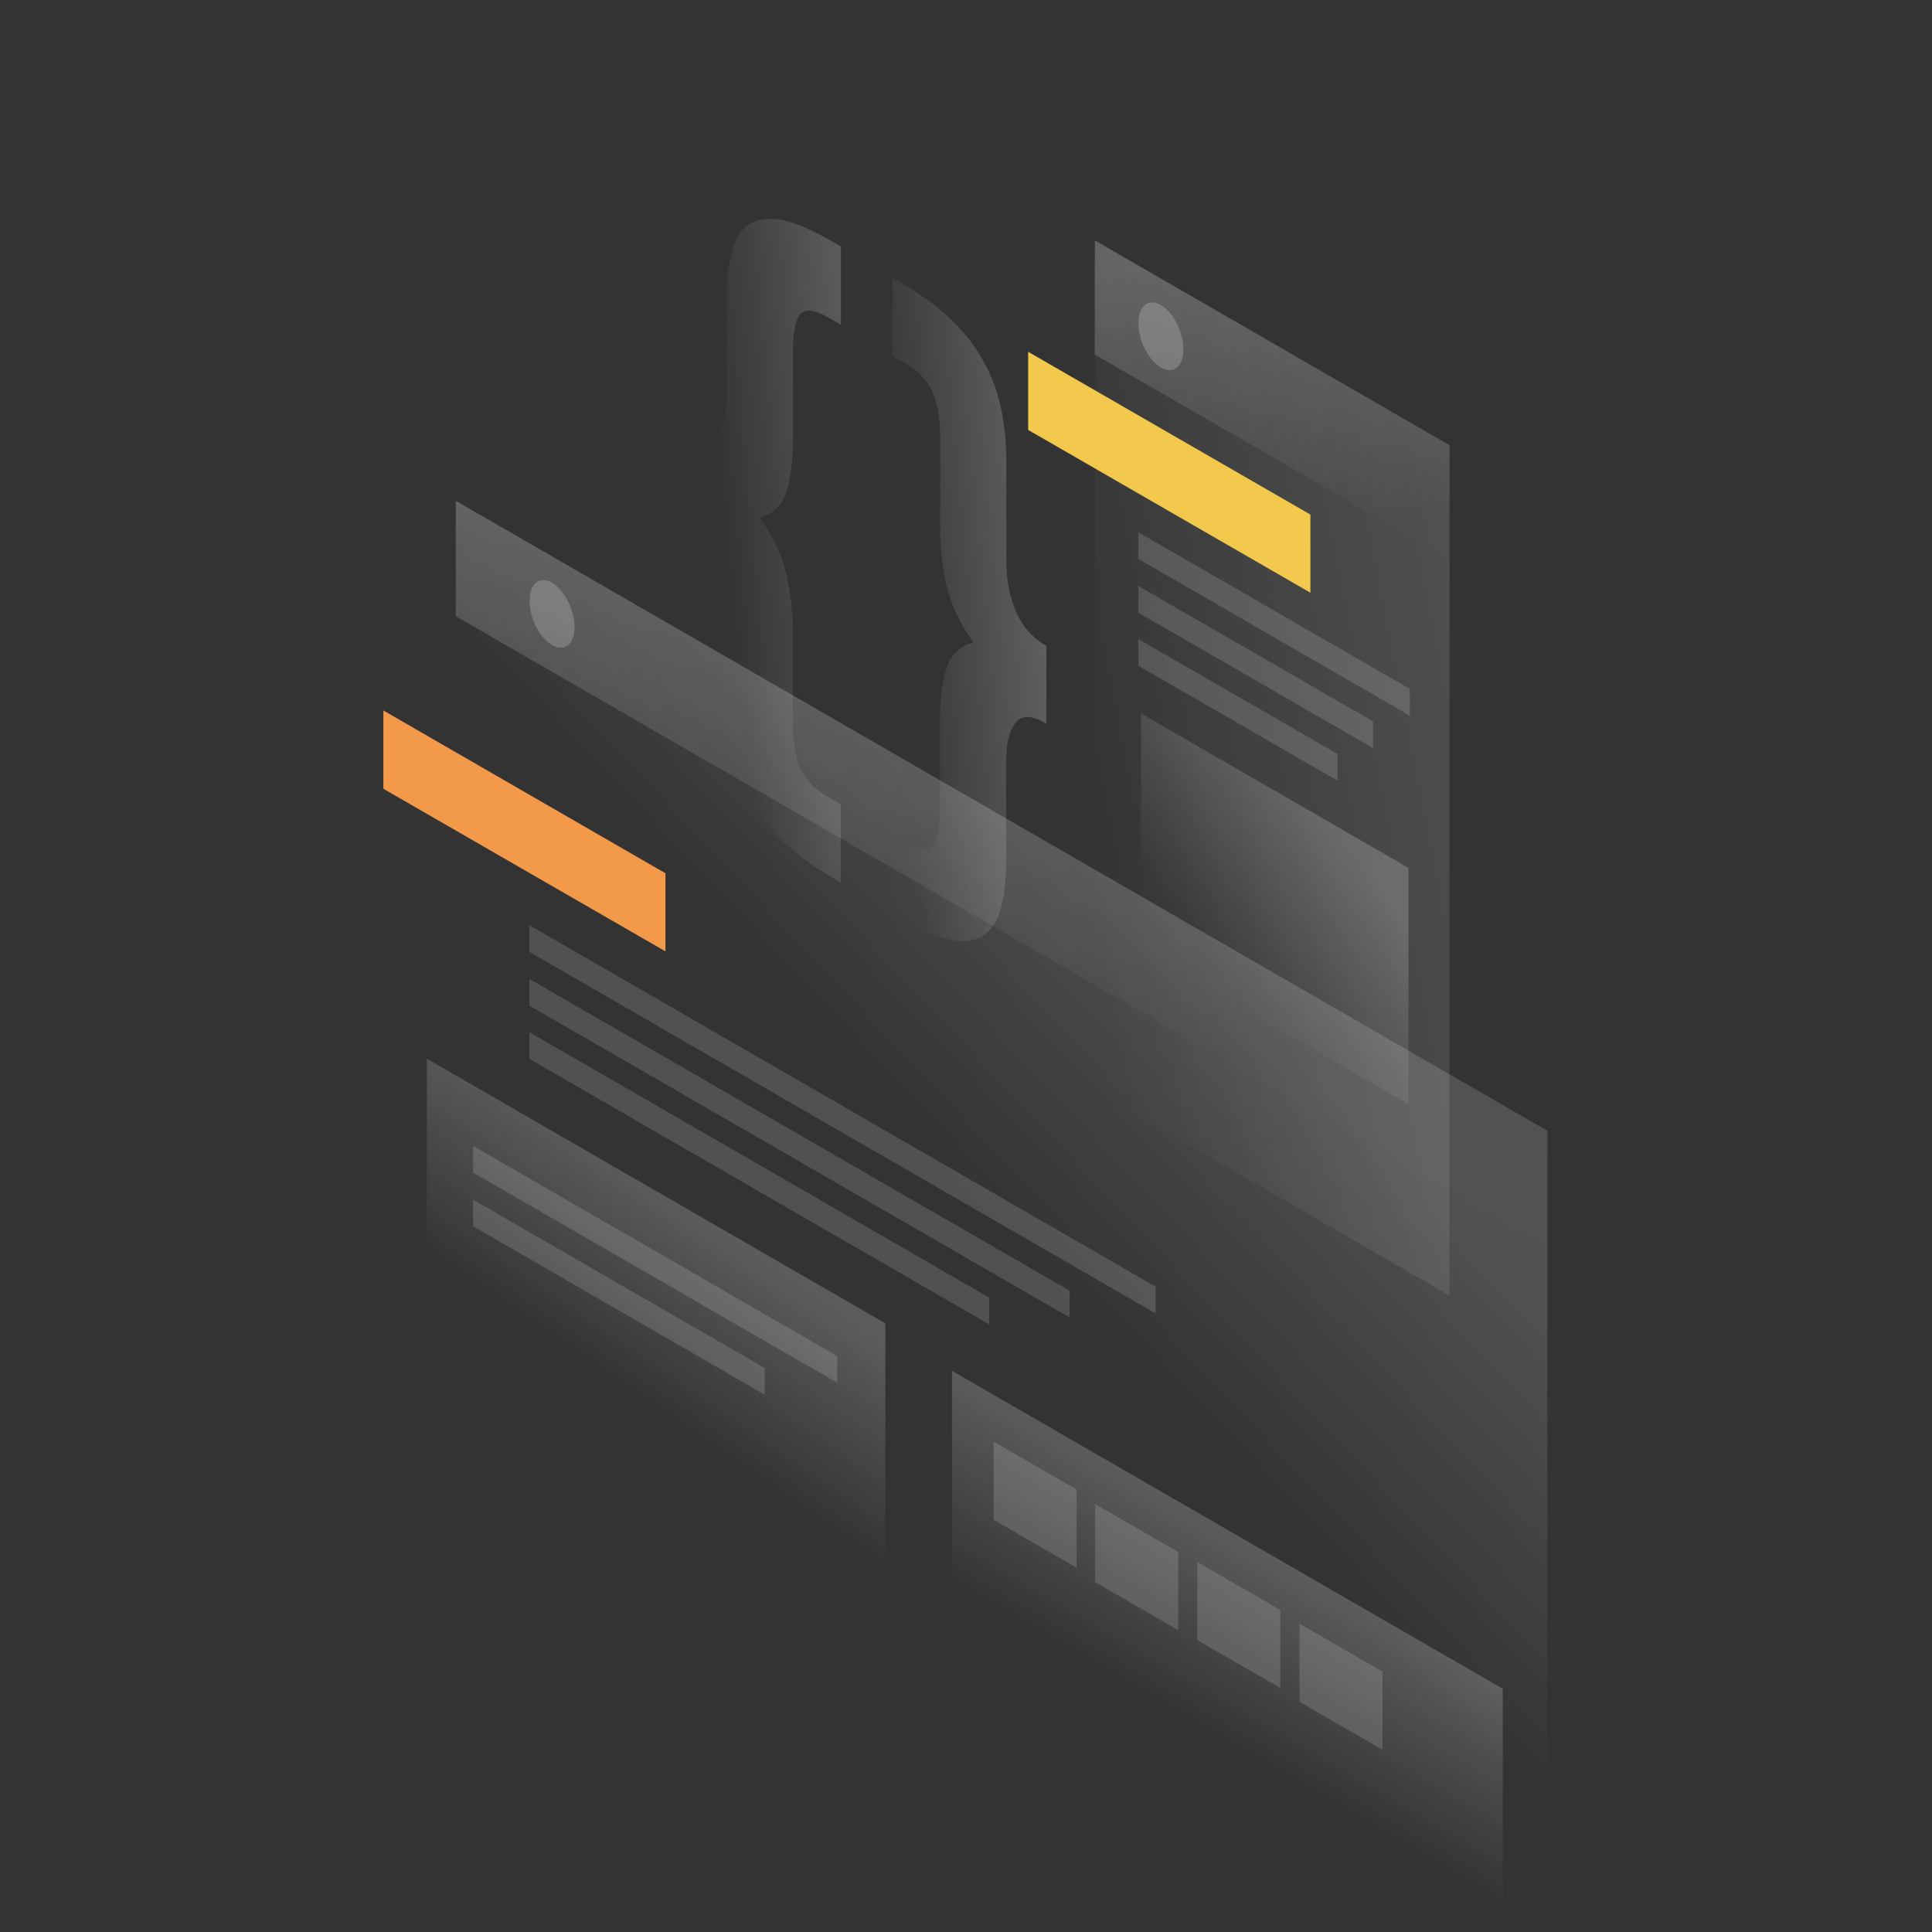 <svg width="1150" height="1150" viewBox="0 0 1150 1150" fill="none" xmlns="http://www.w3.org/2000/svg">
	<rect x="0" y="0" width="1150" height="1150" fill="#333333" stroke="none"/>
	<g clip-path="url(#clip0)">
		<rect width="1150" height="1150" fill=""/>
		<rect width="1150" height="1150" fill=""/>
		<path opacity="0.4" d="M622.8 430.6C614.3 425.7 608.2 425.6 604.5 430.2C600.7 434.8 598.9 442.6 598.9 453.5V512.5C598.9 523.7 597.9 533 595.8 540.4C593.7 548.1 590.2 553.5 585.4 556.7C580.7 560 574.3 560.8 566.2 559.3C558.3 557.9 548.4 553.7 536.6 546.9L531 543.6V497.1L538.1 501.2C546.6 506.1 552.2 506.7 555 503.2C558 499.7 559.5 492.5 559.5 481.6V429.6C559.5 416 560.8 405.3 563.5 397.5C566.1 389.6 571.4 384.6 579.3 382.4C571.4 371.1 566.1 359.9 563.5 349C560.9 338.1 559.6 325.9 559.6 312.3V260.3C559.6 249.4 558.1 240.4 555.1 233.5C552.3 226.7 546.6 220.8 538.2 215.9L531.1 211.8V165.3L536.7 168.6C548.5 175.4 558.4 182.7 566.3 190.4C574.4 198.2 580.8 206.4 585.5 215.2C590.4 224 593.9 233.4 595.9 243.5C598 253.3 599 263.8 599 275V334C599 344.9 600.9 354.9 604.6 363.8C608.4 372.7 614.5 379.7 622.9 384.5L622.8 430.6Z" fill="url(#paint0_linear)"/>
		<path opacity="0.4" d="M408.6 259.7C417.1 264.6 423.2 264.7 426.9 260.1C430.7 255.5 432.5 247.7 432.5 236.8V177.8C432.5 166.6 433.5 157.3 435.6 149.9C437.7 142.2 441.1 136.8 445.8 133.5C450.7 130.3 457.1 129.5 465 130.9C473.1 132.4 483.1 136.6 494.9 143.5L500.5 146.8V193.3L493.4 189.2C484.9 184.3 479.2 183.6 476.2 187.1C473.4 190.7 472 197.9 472 208.9V260.9C472 274.4 470.7 285.2 468 293C465.4 300.9 460.1 305.9 452.2 308.1C460.1 319.4 465.4 330.6 468 341.5C470.6 352.4 471.9 364.6 471.9 378.2V430.2C471.9 441.1 473.3 450 476.1 456.9C479.1 463.8 484.8 469.8 493.3 474.6L500.4 478.7V525.2L494.8 521.9C483 515.1 473 507.7 464.9 500C457 492.3 450.6 484.1 445.7 475.2C441 466.5 437.6 457.1 435.6 447.1C433.5 437.3 432.5 426.8 432.5 415.6V356.6C432.5 345.7 430.6 335.7 426.9 326.8C423.1 317.9 417 310.9 408.6 306.1V259.7V259.7Z" fill="url(#paint1_linear)"/>
		<path opacity="0.15" d="M651.7 143.1L862.8 265L862.7 771.1L651.6 649.3L651.7 143.1Z" fill="url(#paint2_linear)"/>
		<path fill-rule="evenodd" clip-rule="evenodd" d="M612 209.4L780 306.3V352.8L612 255.9V209.4Z" fill="#F2C94C"/>
		<path opacity="0.2" d="M679.2 424.7L838.4 516.6V657.3L679.2 565.4V424.7Z" fill="url(#paint3_linear)"/>
		<path opacity="0.15" d="M677.6 316.8L839.2 410.1V426L677.6 332.7V316.8Z" fill="white"/>
		<path opacity="0.15" d="M677.6 348.8L817.3 429.4V445.3L677.6 364.7V348.8Z" fill="white"/>
		<path opacity="0.15" d="M677.6 380.4L796.2 448.8V464.7L677.6 396.3V380.4Z" fill="white"/>
		<path opacity="0.2" d="M651.7 143.1L862.8 265V332.8L651.6 211L651.7 143.1Z" fill="url(#paint4_linear)"/>
		<path opacity="0.2" d="M704.4 207.9C704.4 218.2 698.4 223 691 218.7C683.6 214.4 677.6 202.7 677.6 192.4C677.6 182.1 683.6 177.3 691 181.6C698.4 185.9 704.4 197.7 704.4 207.9Z" fill="white"/>
		<path opacity="0.15" d="M271.3 298.1L921.1 673.1L921 1179.5L271.2 804.5L271.3 298.1Z" fill="url(#paint5_linear)"/>
		<path fill-rule="evenodd" clip-rule="evenodd" d="M228.2 422.9L396.1 519.8V566.3L228.2 469.5V422.9Z" fill="#F2994A"/>
		<path opacity="0.15" d="M315.1 550.7L687.9 765.9V781.8L315.1 566.6V550.7Z" fill="white"/>
		<path opacity="0.15" d="M315.1 582.7L636.7 768.3V784.2L315.1 598.6V582.7Z" fill="white"/>
		<path opacity="0.15" d="M315.1 614.4L588.8 772.4V788.3L315.1 630.3V614.4Z" fill="white"/>
		<path opacity="0.2" d="M566.7 816L894.5 1005.2V1145.9L566.7 956.7V816Z" fill="url(#paint6_linear)"/>
		<path opacity="0.15" d="M591.4 858.1L640.8 886.6V933.1L591.4 904.6V858.1Z" fill="white"/>
		<path opacity="0.15" d="M651.9 895.3L701.3 923.8V970.3L651.9 941.8V895.3Z" fill="white"/>
		<path opacity="0.15" d="M712.7 929.8L762.1 958.3V1004.8L712.7 976.3V929.8Z" fill="white"/>
		<path opacity="0.15" d="M773.5 966.5L822.9 995V1041.5L773.5 1013V966.5Z" fill="white"/>
		<path opacity="0.2" d="M254.1 630.2L527 787.7V928.4L254.1 770.8V630.2Z" fill="url(#paint7_linear)"/>
		<path opacity="0.15" d="M281.6 682.1L498.4 807.2V823.1L281.6 698V682.1Z" fill="white"/>
		<path opacity="0.15" d="M281.6 714.1L455.2 814.3V830.2L281.6 729.9V714.1Z" fill="white"/>
		<path opacity="0.2" d="M271.3 298.1L920.2 672.7V741.3L271.3 366.8V298.1Z" fill="url(#paint8_linear)"/>
		<path opacity="0.2" d="M342 373.2C342 383.5 336 388.3 328.6 384C321.2 379.7 315.2 368 315.2 357.7C315.2 347.4 321.2 342.6 328.6 346.9C336 351.2 342 363 342 373.2Z" fill="white"/>
	</g>
	<defs>
		<linearGradient id="paint0_linear" x1="647.407" y1="-200.435" x2="458.6" y2="-182.694" gradientUnits="userSpaceOnUse">
			<stop stop-color="white"/>
			<stop offset="0.903" stop-color="white" stop-opacity="0.01"/>
		</linearGradient>
		<linearGradient id="paint1_linear" x1="552.763" y1="-220.091" x2="363.922" y2="-202.372" gradientUnits="userSpaceOnUse">
			<stop stop-color="white"/>
			<stop offset="0.903" stop-color="white" stop-opacity="0.01"/>
		</linearGradient>
		<linearGradient id="paint2_linear" x1="807.978" y1="-32.861" x2="547.594" y2="18.161" gradientUnits="userSpaceOnUse">
			<stop stop-color="white"/>
			<stop offset="1" stop-color="white" stop-opacity="0.01"/>
		</linearGradient>
		<linearGradient id="paint3_linear" x1="755.999" y1="447.244" x2="674.618" y2="513.291" gradientUnits="userSpaceOnUse">
			<stop stop-color="white"/>
			<stop offset="1" stop-color="white" stop-opacity="0.01"/>
		</linearGradient>
		<linearGradient id="paint4_linear" x1="622.615" y1="173.066" x2="675.477" y2="358.57" gradientUnits="userSpaceOnUse">
			<stop stop-color="white"/>
			<stop offset="1" stop-color="white" stop-opacity="0.01"/>
		</linearGradient>
		<linearGradient id="paint5_linear" x1="637.471" y1="476.319" x2="488.353" y2="616.812" gradientUnits="userSpaceOnUse">
			<stop stop-color="white"/>
			<stop offset="1" stop-color="white" stop-opacity="0.01"/>
		</linearGradient>
		<linearGradient id="paint6_linear" x1="712.772" y1="899.947" x2="656.132" y2="996.829" gradientUnits="userSpaceOnUse">
			<stop stop-color="white"/>
			<stop offset="1" stop-color="white" stop-opacity="0.01"/>
		</linearGradient>
		<linearGradient id="paint7_linear" x1="376.538" y1="695.872" x2="313.057" y2="787.982" gradientUnits="userSpaceOnUse">
			<stop stop-color="white"/>
			<stop offset="1" stop-color="white" stop-opacity="0.01"/>
		</linearGradient>
		<linearGradient id="paint8_linear" x1="126.735" y1="326.985" x2="250.942" y2="778.01" gradientUnits="userSpaceOnUse">
			<stop stop-color="white"/>
			<stop offset="1" stop-color="white" stop-opacity="0.01"/>
		</linearGradient>
		<clipPath id="clip0">
			<rect width="1150" height="1150" fill="white"/>
		</clipPath>
	</defs>
</svg>
